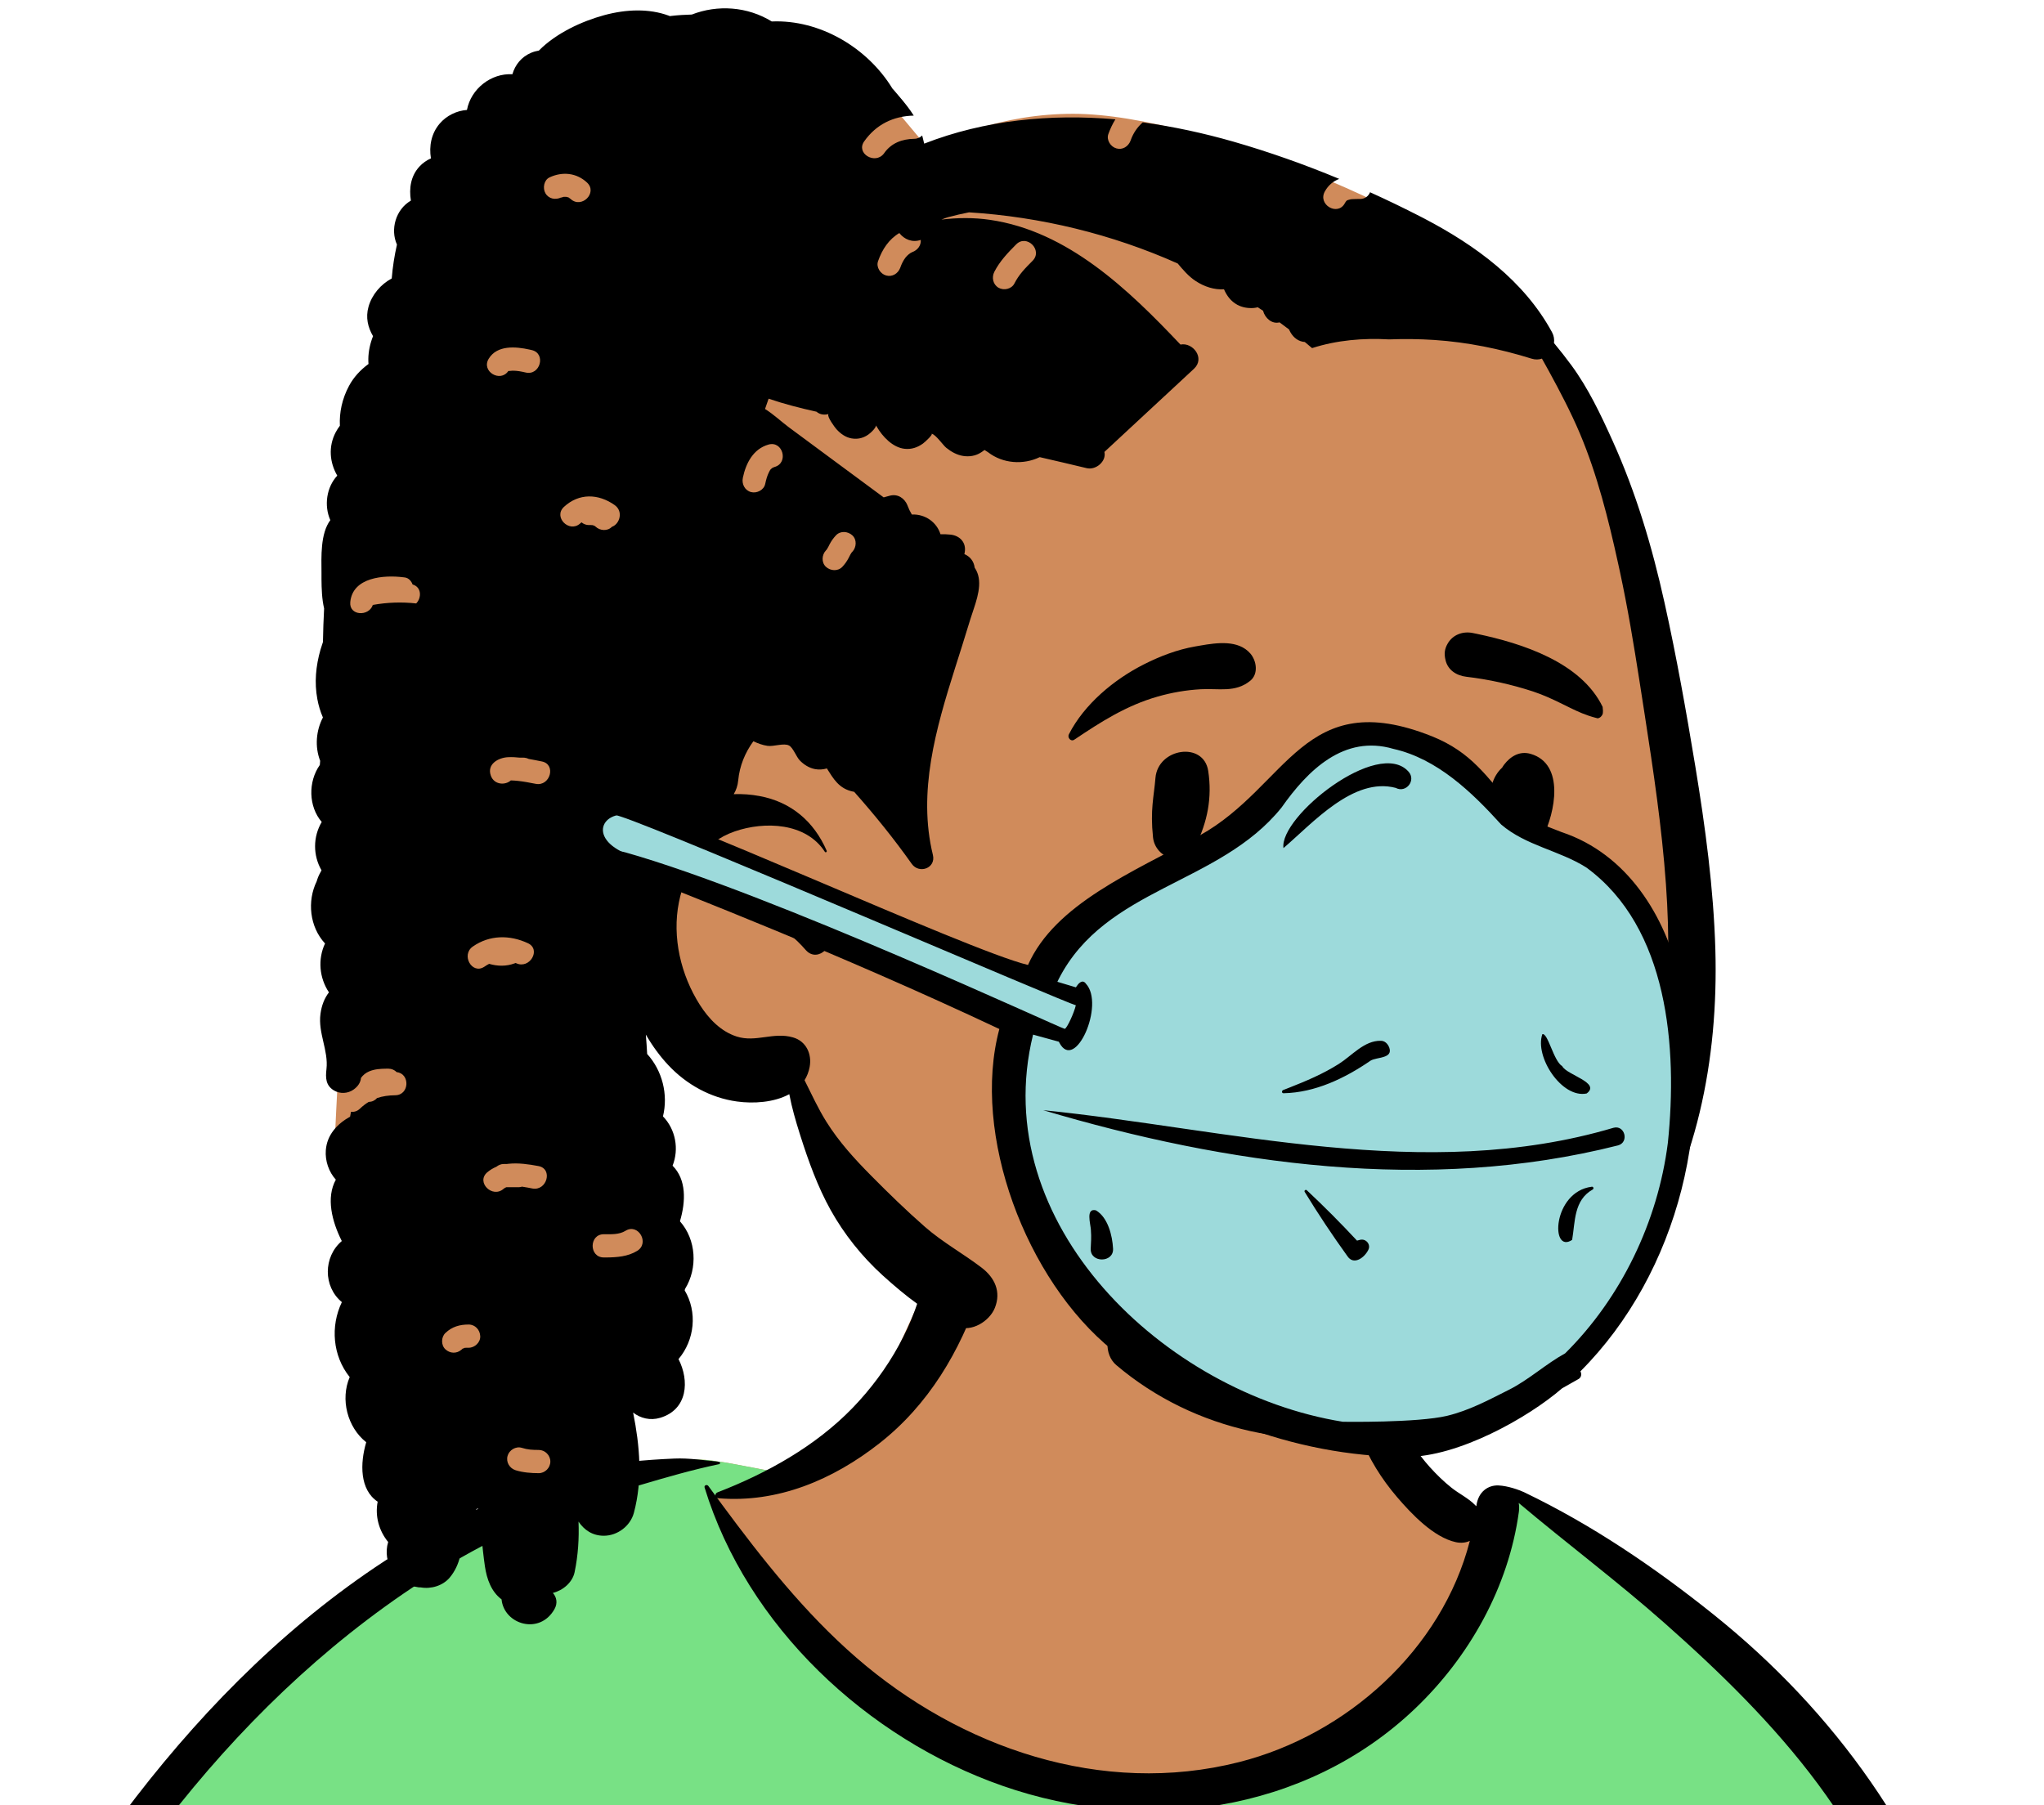 <svg width="60" height="53" viewBox="0 0 60 53" fill="none" xmlns="http://www.w3.org/2000/svg">
<path fill-rule="evenodd" clip-rule="evenodd" d="M60.109 84.536C59.766 82.596 59.451 80.651 59.165 78.701C59.029 77.776 58.896 76.849 58.777 75.921C58.694 75.271 58.567 74.528 59.009 74.046C59.632 73.368 60.197 72.788 60.273 71.818C60.345 70.904 60.036 69.909 59.843 69.022C59.438 67.163 58.934 65.326 58.376 63.507C57.81 61.659 57.19 59.829 56.56 58.002C55.972 56.293 55.406 54.57 54.639 52.931C53.184 49.82 50.723 47.517 47.681 45.979C46.924 45.596 45.381 44.231 44.591 43.925C43.864 43.644 43.867 44.465 43.152 44.156C42.58 43.908 42.048 43.579 41.728 43.027C41.38 42.428 40.508 41.589 40.376 40.892C40.095 39.413 40.399 38.154 39.344 37.041C38.407 36.053 37.147 35.376 35.844 35.012C32.977 34.212 29.154 34.772 27.425 37.435C26.599 38.707 26.31 40.245 25.195 41.283C24.222 42.19 24.44 42.809 23.179 43.277C23.108 43.303 21.172 42.888 21.101 42.915C19.722 42.62 18.404 43.446 17.138 43.925C15.252 44.64 13.456 45.57 11.769 46.675C8.367 48.904 5.453 51.799 3.05 55.075C0.628 58.377 -1.251 62.079 -2.589 65.948C-2.914 66.887 -3.206 67.838 -3.464 68.799C-3.608 69.336 -3.762 69.894 -3.586 70.444C-3.443 70.894 -3.123 71.23 -2.748 71.5C-2.24 71.866 -1.221 72.104 -1.241 72.84C-1.256 73.4 -1.446 73.99 -1.539 74.543C-1.649 75.202 -1.74 75.865 -1.83 76.527C-2.243 79.54 -2.564 82.57 -2.706 85.608C-2.846 88.599 -2.962 91.652 -2.754 94.643C-2.74 94.84 -2.682 95.021 -2.587 95.174C-2.675 95.208 -2.682 95.373 -2.572 95.396C-2.495 95.412 -2.418 95.43 -2.34 95.446C-2.18 95.567 -1.98 95.641 -1.75 95.649C-1.594 95.654 -1.438 95.66 -1.282 95.668C0.363 96.013 2.008 96.337 3.674 96.584C5.7 96.882 7.732 97.126 9.77 97.324C13.957 97.731 18.112 97.596 22.305 97.377C26.492 97.157 30.676 97.106 34.867 97.215C39.062 97.324 43.255 97.507 47.451 97.582C52.138 97.665 56.818 97.537 61.492 97.164C62.133 97.114 62.529 96.603 62.403 95.967C61.646 92.153 60.788 88.366 60.109 84.536Z" fill="#D08B5B"/>
<path fill-rule="evenodd" clip-rule="evenodd" d="M17.138 43.925L17.23 43.89C18.467 43.407 19.755 42.627 21.101 42.915C21.149 42.897 22.024 43.075 22.624 43.189L22.055 43.783L21.05 43.976C24.517 49.697 28.616 52.558 33.349 52.558C38.083 52.558 41.674 49.697 44.124 43.976L44.459 43.884C44.5 43.893 44.544 43.907 44.591 43.925C45.381 44.231 46.924 45.596 47.681 45.979C50.723 47.517 53.184 49.82 54.639 52.931C55.38 54.515 55.934 56.178 56.501 57.831L56.56 58.002C57.19 59.829 57.81 61.659 58.376 63.507C58.909 65.247 59.394 67.003 59.789 68.779L59.843 69.022C60.036 69.909 60.345 70.904 60.273 71.818C60.246 72.163 60.157 72.46 60.025 72.728L53.169 75.195L56.435 97.473C53.443 97.602 50.448 97.635 47.451 97.582C43.255 97.507 39.062 97.324 34.867 97.215C30.803 97.109 26.745 97.154 22.686 97.357L21.655 97.41C17.682 97.609 13.741 97.71 9.77 97.324L9.499 97.298V94.039L10.894 75.893L3.825 74.562L-3.115 71.192C-3.324 70.982 -3.493 70.738 -3.586 70.444C-3.749 69.934 -3.629 69.418 -3.495 68.918L-3.464 68.799C-3.206 67.838 -2.914 66.887 -2.589 65.948C-1.251 62.079 0.628 58.377 3.05 55.075C5.453 51.799 8.367 48.904 11.769 46.675C13.456 45.57 15.252 44.64 17.138 43.925Z" fill="#78E185"/>
<path fill-rule="evenodd" clip-rule="evenodd" d="M19.793 42.821C20.226 42.802 20.668 42.872 21.101 42.915C21.138 42.918 21.153 42.976 21.11 42.985C20.336 43.147 19.571 43.368 18.811 43.593L18.485 43.689C17.628 43.943 16.796 44.204 15.966 44.542C14.313 45.216 12.742 46.126 11.297 47.171C5.73 51.196 1.702 57.289 -0.841 63.598C-1.532 65.311 -2.116 67.066 -2.59 68.852C-2.705 69.287 -2.814 69.723 -2.917 70.16C-2.947 70.288 -3.078 70.617 -3.006 70.748C-2.942 70.864 -2.695 70.936 -2.579 70.996L-2.191 71.198C-1.432 71.588 -0.169 72.231 -0.043 72.293L0.155 72.391C3.386 73.975 6.838 75.318 10.474 75.411L10.503 75.1C10.665 73.384 10.877 71.658 11.342 69.994C11.367 69.905 11.48 69.935 11.491 70.014C11.749 71.984 11.667 73.969 11.577 75.948C11.417 79.453 11.205 82.956 11.016 86.459C10.922 88.212 10.8 89.962 10.689 91.715C10.579 93.469 10.543 95.267 10.291 97.007C10.235 97.395 9.781 97.606 9.436 97.565C9.056 97.52 8.763 97.184 8.761 96.8C8.756 95.786 8.884 94.76 8.955 93.749C9.022 92.787 9.094 91.827 9.168 90.867C9.438 87.361 9.749 83.86 10.037 80.355C10.139 79.113 10.249 77.871 10.362 76.63C6.511 76.505 2.912 75.079 -0.52 73.412C-0.57 74.54 -0.69 75.666 -0.806 76.79C-1.131 79.925 -1.417 83.059 -1.63 86.204C-1.739 87.792 -1.817 89.383 -1.886 90.973C-1.931 92.015 -1.964 93.058 -1.987 94.101L-1.999 94.698C-2.008 95.077 -2.047 95.427 -2.365 95.702C-2.689 95.983 -3.126 95.997 -3.446 95.702C-3.874 95.308 -3.798 94.771 -3.786 94.241C-3.754 92.9 -3.703 91.559 -3.634 90.22C-3.474 87.097 -3.152 83.987 -2.733 80.89L-2.569 79.694C-2.263 77.471 -1.927 75.198 -1.243 73.057C-1.509 72.924 -1.774 72.791 -2.039 72.657C-2.509 72.419 -2.994 72.196 -3.45 71.934C-3.812 71.726 -4.124 71.441 -4.225 71.02C-4.337 70.55 -4.165 70.037 -4.051 69.58L-4.041 69.54C-3.929 69.079 -3.809 68.62 -3.682 68.163C-3.166 66.31 -2.528 64.493 -1.782 62.721C-0.288 59.173 1.64 55.802 3.996 52.754C6.116 50.011 8.621 47.523 11.557 45.657C12.992 44.745 14.521 43.996 16.139 43.466C16.895 43.218 17.718 43.003 18.509 42.914C18.936 42.867 19.364 42.84 19.793 42.821ZM27.473 37.198C27.988 36.645 29.012 37.218 28.764 37.95C28.183 39.673 27.256 41.245 25.81 42.377C24.451 43.442 22.831 44.133 21.085 43.986C21.073 43.985 21.061 43.981 21.05 43.976L21.2 44.18C22.381 45.778 23.627 47.353 25.128 48.658C28.187 51.318 32.352 52.753 36.374 51.732C39.538 50.929 42.326 48.427 43.146 45.238C43.029 45.291 42.889 45.309 42.736 45.276C42.08 45.133 41.43 44.443 41.007 43.949C40.549 43.413 40.192 42.836 39.93 42.182C39.45 40.987 39.297 39.448 39.952 38.29C40.032 38.147 40.219 38.227 40.234 38.367L40.259 38.584C40.386 39.669 40.543 40.719 41.054 41.709C41.305 42.193 41.605 42.665 41.971 43.071C42.166 43.287 42.378 43.495 42.607 43.677C42.83 43.854 43.1 43.982 43.3 44.185L43.336 44.224L43.337 44.217C43.388 43.788 43.689 43.598 43.984 43.61C44.269 43.622 44.604 43.747 44.734 43.807L44.746 43.813C46.736 44.769 48.569 46.014 50.294 47.395C53.862 50.252 56.535 53.988 57.83 58.386C58.465 60.545 58.83 62.769 59.215 64.983L59.452 66.34C59.811 68.383 60.213 70.468 61.024 72.369C61.234 72.861 61.072 73.322 60.557 73.515C59.915 73.757 59.27 73.991 58.624 74.222C58.941 75.582 59.135 76.99 59.372 78.357C59.877 81.263 60.496 84.151 61.027 87.053C61.298 88.537 61.543 90.026 61.814 91.51C61.944 92.225 62.081 92.938 62.213 93.653C62.285 94.038 62.349 94.425 62.417 94.81L62.429 94.875C62.468 95.078 62.517 95.288 62.461 95.492C62.397 95.724 62.216 95.888 62.054 96.055C61.921 96.192 61.728 96.193 61.565 96.118L61.511 96.094C61.22 95.957 60.992 95.821 60.888 95.492C60.823 95.284 60.799 95.049 60.756 94.835C60.674 94.424 60.596 94.011 60.523 93.599C60.376 92.773 60.233 91.946 60.093 91.119L59.962 90.344C59.512 87.674 59.086 84.987 58.87 82.289C58.775 81.092 58.673 79.896 58.571 78.699L58.494 77.802C58.397 76.667 58.278 75.502 58.261 74.352L57.875 74.489L55.991 75.155C55.523 75.32 54.929 75.658 54.426 75.597C54.18 75.567 53.992 75.489 53.847 75.348C54.021 77.797 54.255 80.242 54.569 82.674C54.853 84.887 55.169 87.097 55.542 89.297C55.727 90.386 55.917 91.474 56.123 92.56C56.226 93.103 56.332 93.645 56.442 94.186C56.496 94.456 56.561 94.727 56.604 94.999C56.653 95.311 56.567 95.503 56.393 95.76C56.249 95.971 55.963 96.079 55.731 95.933C55.424 95.741 55.264 95.574 55.173 95.222C55.091 94.903 55.041 94.57 54.977 94.247C54.86 93.651 54.747 93.053 54.637 92.456C54.408 91.205 54.197 89.952 54.008 88.694C53.344 84.265 52.923 79.799 52.71 75.325C52.605 73.118 52.572 70.909 52.591 68.7C52.6 67.567 52.637 66.431 52.717 65.302C52.799 64.158 52.967 63.038 53.118 61.905C53.123 61.865 53.179 61.863 53.182 61.905C53.253 63.175 53.365 64.443 53.42 65.716C53.472 66.931 53.495 68.147 53.537 69.363C53.591 70.96 53.667 72.558 53.767 74.156C53.949 73.957 54.223 73.842 54.497 73.887C54.894 73.804 55.321 73.596 55.699 73.469L57.125 72.993C57.875 72.742 58.625 72.494 59.377 72.252C58.704 69.989 58.244 67.693 57.85 65.362L57.675 64.314C57.327 62.251 56.953 60.188 56.324 58.19C55.662 56.09 54.672 54.137 53.359 52.369C52.065 50.626 50.49 49.092 48.869 47.657C47.481 46.428 45.996 45.319 44.58 44.124C44.595 44.203 44.598 44.29 44.585 44.386C44.284 46.589 43.135 48.641 41.533 50.167C38.315 53.233 33.552 53.869 29.434 52.431C25.45 51.041 21.928 47.747 20.683 43.672C20.662 43.602 20.755 43.574 20.793 43.626C20.862 43.72 20.931 43.815 21.001 43.909C20.996 43.872 21.016 43.831 21.062 43.813C22.514 43.252 23.94 42.457 25.028 41.333C25.558 40.784 26.021 40.163 26.387 39.493C26.562 39.172 26.719 38.84 26.845 38.497L26.877 38.408C27.029 37.978 27.156 37.539 27.473 37.198Z" fill="black"/>
<path fill-rule="evenodd" clip-rule="evenodd" d="M26.394 3.341L27.128 4.217C26.736 4.493 26.352 4.782 25.977 5.082L25.976 5.082C27.649 3.988 29.502 3.341 31.504 3.341C35.359 3.341 43.189 6.66 44.959 9.053C45.838 10.241 47.47 13.888 48.317 17.852C48.997 21.038 50.009 30.037 48.997 33.419C47.702 37.747 43.441 41.747 39.048 41.747C34.654 41.747 27.833 38.568 22.978 31.602C22.756 31.284 20.207 30.915 18.389 29.719L18.866 34.99L19.229 38.057L19.149 38.275C17.846 41.805 16.814 43.646 16.052 43.8C15.275 43.956 13.692 42.679 11.303 39.969L10.998 38.685C10.223 35.41 9.835 33.652 9.835 33.411L9.836 33.367C9.847 32.813 10.038 29.676 10.042 28.832L10.042 16.179C12.611 7.62 15.062 3.341 17.396 3.341H26.394Z" fill="#D08B5B"/>
<path fill-rule="evenodd" clip-rule="evenodd" d="M20.307 0.427C21.062 0.133 21.937 0.189 22.654 0.63C24.062 0.57 25.462 1.395 26.196 2.599C26.211 2.616 26.227 2.633 26.242 2.65L26.397 2.832C26.544 3.005 26.7 3.197 26.823 3.394C26.22 3.408 25.718 3.654 25.367 4.151C25.117 4.506 25.69 4.843 25.946 4.508L25.955 4.495C26.165 4.197 26.483 4.081 26.837 4.075C26.938 4.074 27.015 4.034 27.07 3.977C27.091 4.056 27.111 4.136 27.129 4.217C28.91 3.522 30.83 3.339 32.742 3.503C32.657 3.64 32.588 3.786 32.534 3.938C32.473 4.112 32.603 4.311 32.772 4.357C32.954 4.408 33.118 4.301 33.184 4.136L33.19 4.119C33.264 3.911 33.384 3.732 33.545 3.593C34.445 3.715 35.339 3.91 36.211 4.16C37.259 4.462 38.297 4.83 39.312 5.252C39.14 5.319 38.992 5.433 38.888 5.624C38.68 6.005 39.251 6.345 39.468 5.982L39.475 5.968C39.497 5.929 39.515 5.906 39.529 5.892L39.534 5.888L39.564 5.874L39.62 5.858L39.641 5.853C39.66 5.848 39.668 5.849 39.718 5.846C39.784 5.842 39.85 5.842 39.916 5.842C40.072 5.842 40.172 5.755 40.217 5.644C40.716 5.87 41.21 6.108 41.698 6.359L41.814 6.419C43.313 7.204 44.734 8.236 45.558 9.753C45.613 9.854 45.63 9.965 45.616 10.071C45.792 10.282 45.962 10.5 46.126 10.722C46.624 11.4 46.989 12.172 47.334 12.936C48.029 14.474 48.497 16.053 48.862 17.7C49.215 19.287 49.499 20.89 49.764 22.494C50.057 24.276 50.301 26.074 50.353 27.882C50.443 31.104 49.814 34.345 48.009 37.058C46.398 39.478 43.972 41.4 41.096 42.016C38.17 42.641 35.075 42.031 32.769 40.078C32.397 39.763 32.448 39.128 32.769 38.806C33.132 38.443 33.668 38.493 34.038 38.806C36.209 40.646 39.37 40.93 41.986 39.992C44.404 39.125 46.299 37.124 47.462 34.876C48.88 32.135 49.119 28.987 48.902 25.955C48.783 24.289 48.535 22.638 48.28 20.988L48.126 19.996C47.958 18.921 47.781 17.847 47.551 16.782L47.497 16.535C47.216 15.251 46.886 13.935 46.377 12.728C46.109 12.095 45.788 11.485 45.459 10.882C45.394 10.764 45.329 10.645 45.262 10.528C45.172 10.559 45.069 10.564 44.961 10.53C44.032 10.241 43.077 10.046 42.105 9.981C41.662 9.952 41.218 9.947 40.775 9.964C40.017 9.92 39.237 9.987 38.515 10.22C38.444 10.159 38.373 10.1 38.301 10.04C38.282 10.039 38.262 10.036 38.243 10.033C38.059 9.997 37.929 9.865 37.851 9.7C37.847 9.691 37.843 9.682 37.84 9.673C37.747 9.602 37.654 9.533 37.56 9.464C37.331 9.523 37.13 9.332 37.076 9.123C37.025 9.088 36.973 9.055 36.921 9.021C36.882 9.031 36.842 9.038 36.802 9.042C36.633 9.054 36.47 9.028 36.32 8.948C36.131 8.845 36.01 8.681 35.929 8.493C35.642 8.511 35.353 8.418 35.096 8.249C34.889 8.113 34.73 7.924 34.571 7.736C32.642 6.874 30.546 6.365 28.444 6.234C28.238 6.274 28.032 6.322 27.829 6.377C27.781 6.39 27.713 6.416 27.634 6.447C28.103 6.39 28.577 6.384 29.058 6.454C31.342 6.785 33.121 8.498 34.652 10.116C35.016 10.042 35.384 10.515 35.047 10.828L32.419 13.268C32.484 13.541 32.172 13.81 31.898 13.744C31.439 13.634 30.98 13.526 30.52 13.421C30.04 13.653 29.437 13.614 29.002 13.276C28.982 13.261 28.938 13.236 28.9 13.211C28.864 13.24 28.816 13.27 28.797 13.283C28.642 13.385 28.454 13.415 28.273 13.386C28.087 13.357 27.919 13.262 27.775 13.145C27.683 13.07 27.468 12.757 27.349 12.734L27.337 12.733C27.416 12.735 27.16 12.973 27.091 13.023C26.931 13.138 26.753 13.198 26.554 13.176C26.206 13.138 25.906 12.82 25.736 12.526L25.723 12.503L25.718 12.489L25.713 12.505C25.712 12.507 25.711 12.51 25.71 12.513C25.685 12.582 25.605 12.661 25.55 12.709C25.395 12.847 25.203 12.907 24.998 12.871C24.824 12.841 24.678 12.736 24.561 12.609L24.543 12.588C24.508 12.549 24.279 12.241 24.315 12.167L24.319 12.161L24.308 12.159C24.169 12.193 24.052 12.159 23.967 12.087C23.489 11.982 23.018 11.86 22.562 11.705C22.526 11.805 22.491 11.906 22.457 12.007C22.706 12.162 22.937 12.381 23.148 12.538C23.55 12.835 23.951 13.131 24.352 13.429L25.939 14.602L26.12 14.553C26.352 14.491 26.551 14.626 26.637 14.833L26.643 14.851C26.676 14.939 26.717 15.024 26.766 15.105C27.163 15.089 27.498 15.334 27.607 15.684C27.707 15.681 27.806 15.686 27.905 15.696C28.182 15.727 28.369 15.933 28.319 16.216L28.315 16.236L28.308 16.267C28.469 16.336 28.586 16.468 28.611 16.667C28.656 16.733 28.689 16.805 28.711 16.881C28.827 17.289 28.602 17.793 28.482 18.184L28.473 18.214C28.395 18.471 28.316 18.727 28.235 18.982L28.034 19.616C27.476 21.383 26.933 23.246 27.384 25.098C27.48 25.49 26.98 25.667 26.763 25.361C26.237 24.618 25.669 23.918 25.073 23.246L25.044 23.241C24.626 23.157 24.464 22.861 24.272 22.56C24.158 22.594 24.038 22.601 23.921 22.579C23.75 22.546 23.598 22.449 23.478 22.326C23.376 22.222 23.283 21.954 23.163 21.888C23.012 21.805 22.71 21.924 22.53 21.897C22.384 21.876 22.247 21.825 22.115 21.762C21.871 22.095 21.71 22.486 21.67 22.907C21.655 23.067 21.607 23.203 21.538 23.315C21.792 23.306 22.046 23.324 22.297 23.371C23.226 23.544 23.892 24.118 24.266 24.974C24.282 25.011 24.234 25.042 24.212 25.006C23.656 24.149 22.448 24.106 21.57 24.408C20.638 24.728 20.115 25.551 19.929 26.489C19.724 27.518 19.986 28.627 20.545 29.503C20.805 29.91 21.158 30.282 21.629 30.432C22.188 30.61 22.704 30.291 23.276 30.456C23.666 30.567 23.837 30.945 23.767 31.322C23.739 31.471 23.687 31.6 23.617 31.713C23.823 32.122 24.013 32.543 24.256 32.93C24.63 33.527 25.082 34.021 25.576 34.52C26.085 35.035 26.604 35.539 27.149 36.017C27.671 36.474 28.27 36.8 28.818 37.219C29.202 37.513 29.393 37.926 29.203 38.398C29.047 38.788 28.519 39.121 28.092 38.944C27.275 38.607 26.56 38.032 25.908 37.441C25.304 36.892 24.779 36.236 24.382 35.523C24.007 34.851 23.731 34.089 23.498 33.354L23.469 33.262C23.359 32.913 23.244 32.52 23.169 32.123C22.721 32.369 22.113 32.405 21.633 32.338C20.858 32.232 20.151 31.84 19.617 31.27C19.368 31.005 19.148 30.702 18.958 30.374C18.976 30.574 18.986 30.767 18.997 30.943C19.441 31.43 19.619 32.134 19.461 32.775C19.833 33.158 19.937 33.734 19.743 34.223C20.15 34.628 20.134 35.271 19.959 35.855C20.439 36.393 20.485 37.232 20.11 37.839L20.098 37.883C20.477 38.518 20.392 39.34 19.917 39.901C20.241 40.531 20.191 41.379 19.381 41.624C19.085 41.713 18.799 41.637 18.585 41.471C18.78 42.446 18.868 43.435 18.607 44.415C18.503 44.803 18.124 45.087 17.725 45.087C17.392 45.087 17.149 44.919 16.982 44.672C17.001 45.164 16.971 45.658 16.867 46.157C16.804 46.458 16.525 46.693 16.229 46.766C16.336 46.886 16.378 47.061 16.276 47.242C15.842 48.012 14.794 47.693 14.723 46.955C14.427 46.734 14.29 46.37 14.233 45.977C14.15 45.405 14.12 44.841 14.025 44.276L13.989 44.309L13.971 44.325L13.965 44.366C13.911 44.646 13.754 44.842 13.55 44.958C13.594 45.446 13.512 45.943 13.203 46.313C12.997 46.56 12.647 46.657 12.347 46.603C12.328 46.604 12.309 46.604 12.289 46.602C11.608 46.511 11.215 45.865 11.394 45.271C11.12 44.935 11.005 44.508 11.086 44.087C10.556 43.735 10.567 42.962 10.75 42.342C10.195 41.903 9.986 41.081 10.265 40.429C9.764 39.806 9.694 38.937 10.035 38.228C9.484 37.774 9.487 36.899 10.033 36.435C9.742 35.856 9.567 35.163 9.858 34.633C9.653 34.406 9.54 34.083 9.564 33.77C9.598 33.312 9.901 32.994 10.277 32.783L10.303 32.64C10.392 32.651 10.486 32.626 10.569 32.546C10.646 32.472 10.731 32.406 10.822 32.351C10.869 32.35 10.915 32.34 10.957 32.321C10.999 32.301 11.036 32.273 11.066 32.238C11.23 32.182 11.406 32.157 11.602 32.155C12.024 32.15 12.039 31.518 11.646 31.477C11.614 31.445 11.577 31.42 11.536 31.402C11.495 31.384 11.451 31.375 11.406 31.375L11.333 31.375C11.164 31.377 10.993 31.387 10.835 31.455C10.739 31.495 10.657 31.561 10.596 31.646C10.586 31.768 10.519 31.89 10.376 31.99C10.21 32.107 9.983 32.12 9.805 32.015C9.557 31.868 9.554 31.638 9.583 31.388C9.646 30.841 9.332 30.327 9.407 29.768C9.44 29.52 9.522 29.307 9.656 29.134C9.373 28.711 9.323 28.164 9.541 27.699C9.088 27.21 9.01 26.457 9.298 25.87C9.303 25.855 9.306 25.841 9.31 25.827C9.343 25.727 9.388 25.637 9.438 25.551C9.313 25.335 9.248 25.09 9.249 24.84C9.25 24.591 9.317 24.346 9.444 24.132C9.053 23.676 9.041 22.95 9.388 22.458C9.39 22.418 9.394 22.377 9.398 22.336C9.238 21.921 9.277 21.45 9.479 21.064C9.404 20.892 9.35 20.712 9.316 20.527C9.224 20.035 9.271 19.556 9.407 19.075C9.429 18.999 9.454 18.923 9.48 18.848C9.485 18.518 9.497 18.191 9.514 17.863C9.449 17.586 9.439 17.282 9.437 17L9.437 16.816C9.434 16.35 9.401 15.667 9.696 15.271C9.507 14.843 9.584 14.303 9.9 13.964C9.678 13.582 9.632 13.114 9.854 12.691C9.89 12.623 9.931 12.559 9.977 12.499C9.958 12.112 10.04 11.712 10.246 11.327C10.38 11.076 10.58 10.859 10.817 10.686C10.813 10.635 10.811 10.584 10.812 10.532C10.816 10.307 10.866 10.08 10.95 9.869C10.799 9.611 10.729 9.321 10.817 9.007C10.916 8.653 11.175 8.348 11.499 8.175C11.526 7.841 11.578 7.509 11.652 7.181C11.453 6.737 11.612 6.15 12.062 5.889C12.003 5.534 12.056 5.165 12.314 4.888C12.408 4.786 12.523 4.705 12.65 4.65C12.591 4.293 12.658 3.922 12.905 3.631C13.106 3.394 13.404 3.25 13.707 3.228C13.824 2.607 14.416 2.143 15.041 2.18C15.119 1.907 15.305 1.668 15.595 1.548C15.666 1.518 15.742 1.497 15.818 1.485C16.326 0.971 17.082 0.623 17.737 0.445C18.393 0.267 19.059 0.25 19.623 0.457L19.664 0.473L19.71 0.467C19.909 0.444 20.108 0.432 20.307 0.427ZM15.317 42.506C15.142 42.452 14.946 42.571 14.899 42.744C14.848 42.927 14.96 43.109 15.136 43.164C15.356 43.232 15.586 43.249 15.815 43.25C15.998 43.25 16.155 43.093 16.155 42.909C16.155 42.724 15.999 42.568 15.815 42.568C15.629 42.568 15.492 42.561 15.317 42.506ZM13.757 38.886C13.495 38.886 13.27 38.949 13.076 39.133C12.946 39.256 12.943 39.493 13.076 39.615C13.21 39.739 13.405 39.746 13.542 39.628L13.569 39.605C13.572 39.602 13.575 39.599 13.576 39.597C13.588 39.59 13.599 39.583 13.61 39.577L13.588 39.591C13.571 39.603 13.611 39.584 13.633 39.574L13.639 39.571L13.642 39.571L13.659 39.569C13.692 39.568 13.725 39.568 13.757 39.568C13.935 39.568 14.106 39.411 14.097 39.227C14.089 39.042 13.948 38.886 13.757 38.886ZM18.705 36.723C19.073 36.497 18.744 35.918 18.375 36.126L18.362 36.134C18.172 36.251 17.94 36.235 17.725 36.235C17.287 36.235 17.287 36.917 17.725 36.917L17.798 36.917C18.112 36.914 18.43 36.892 18.705 36.723ZM15.807 34.234C15.529 34.182 15.217 34.135 14.925 34.167L14.876 34.173H14.786C14.708 34.173 14.632 34.205 14.571 34.254C14.475 34.294 14.384 34.348 14.3 34.42C13.969 34.708 14.452 35.189 14.781 34.903C14.8 34.887 14.821 34.873 14.845 34.863L14.863 34.855H15.227C15.26 34.855 15.292 34.848 15.323 34.838C15.442 34.854 15.552 34.878 15.626 34.892C16.054 34.973 16.238 34.316 15.807 34.234ZM15.496 27.691C14.963 27.443 14.373 27.445 13.879 27.789C13.527 28.035 13.854 28.615 14.21 28.386L14.223 28.378C14.267 28.347 14.312 28.321 14.358 28.297C14.609 28.37 14.861 28.373 15.103 28.284L15.134 28.272L15.153 28.279C15.548 28.463 15.894 27.875 15.496 27.691ZM21.303 26.622C20.765 26.562 20.76 25.709 21.303 25.77C22.45 25.899 23.49 26.41 24.252 27.287C24.606 27.695 24.023 28.292 23.662 27.902L23.651 27.89C23.045 27.192 22.227 26.726 21.303 26.622H21.303ZM15.268 22.244C15.149 22.231 15.029 22.224 14.912 22.23C14.629 22.244 14.285 22.433 14.409 22.774C14.508 23.047 14.834 23.058 14.995 22.912C15.062 22.914 15.129 22.918 15.195 22.925C15.373 22.944 15.549 22.977 15.724 23.012C16.152 23.096 16.335 22.439 15.905 22.355L15.715 22.317C15.651 22.304 15.586 22.292 15.521 22.281C15.482 22.261 15.44 22.249 15.396 22.245L15.374 22.244H15.268ZM11.888 16.954L11.848 16.949C11.274 16.875 10.351 16.943 10.282 17.676C10.243 18.082 10.828 18.107 10.944 17.76C11.364 17.684 11.793 17.669 12.217 17.716C12.378 17.552 12.379 17.237 12.111 17.159C12.074 17.057 11.995 16.97 11.888 16.954ZM25.02 15.717C24.887 15.595 24.669 15.578 24.539 15.717C24.464 15.796 24.401 15.885 24.351 15.982L24.318 16.048C24.312 16.059 24.306 16.07 24.3 16.08C24.289 16.1 24.277 16.119 24.265 16.138L24.256 16.146L24.245 16.159C24.122 16.288 24.107 16.514 24.245 16.641C24.378 16.763 24.595 16.779 24.726 16.641C24.801 16.562 24.864 16.472 24.914 16.375L24.947 16.31C24.952 16.299 24.958 16.288 24.964 16.277C24.975 16.257 24.988 16.238 25 16.219L25.014 16.206L25.02 16.199C25.142 16.069 25.158 15.844 25.02 15.717ZM18.044 14.829C17.564 14.489 16.994 14.473 16.554 14.882C16.236 15.178 16.703 15.651 17.024 15.374L17.035 15.364C17.047 15.353 17.058 15.344 17.07 15.335C17.13 15.386 17.206 15.415 17.284 15.415C17.306 15.415 17.328 15.415 17.35 15.415L17.382 15.417L17.4 15.418L17.402 15.418L17.417 15.425C17.445 15.438 17.484 15.457 17.431 15.424C17.443 15.43 17.454 15.438 17.465 15.445L17.485 15.463C17.613 15.584 17.835 15.6 17.962 15.466C18.188 15.389 18.307 15.016 18.044 14.829ZM22.73 13.712L22.739 13.709C23.159 13.589 22.98 12.931 22.558 13.052C22.11 13.18 21.896 13.598 21.806 14.026C21.768 14.206 21.859 14.395 22.044 14.446C22.212 14.492 22.424 14.389 22.462 14.207C22.489 14.08 22.519 13.972 22.568 13.872L22.597 13.815C22.611 13.789 22.616 13.784 22.662 13.744C22.67 13.737 22.705 13.72 22.73 13.712ZM15.611 10.278L15.545 10.263C15.136 10.173 14.592 10.126 14.345 10.533C14.12 10.904 14.688 11.241 14.922 10.891C14.926 10.891 14.93 10.891 14.935 10.891L14.943 10.892L15.048 10.883C15.178 10.882 15.303 10.906 15.43 10.936C15.856 11.037 16.038 10.379 15.611 10.278ZM30.31 7.657C30.62 7.346 30.14 6.864 29.829 7.175C29.584 7.421 29.348 7.668 29.188 7.98C29.105 8.144 29.146 8.35 29.31 8.447C29.462 8.536 29.692 8.489 29.776 8.324C29.914 8.054 30.088 7.88 30.31 7.657ZM26.399 6.842C26.093 7.023 25.894 7.323 25.774 7.669C25.713 7.843 25.843 8.042 26.012 8.088C26.193 8.138 26.359 8.032 26.424 7.866L26.43 7.85C26.462 7.758 26.514 7.648 26.577 7.566C26.632 7.495 26.716 7.425 26.78 7.401C26.934 7.345 27.042 7.205 27.028 7.043C26.776 7.13 26.542 7.025 26.399 6.842ZM17.231 5.359C16.922 5.071 16.507 5.033 16.133 5.207C15.966 5.284 15.924 5.525 16.011 5.674C16.111 5.845 16.309 5.874 16.476 5.796C16.433 5.816 16.511 5.789 16.544 5.78C16.549 5.782 16.605 5.779 16.624 5.78L16.648 5.781C16.648 5.781 16.642 5.781 16.63 5.781C16.647 5.784 16.663 5.789 16.679 5.794L16.699 5.801C16.689 5.799 16.735 5.829 16.747 5.839L16.75 5.841C17.07 6.139 17.553 5.658 17.231 5.359Z" fill="black"/>
<path fill-rule="evenodd" clip-rule="evenodd" d="M39.34 34.67C38.767 34.436 38.256 34.046 37.882 33.548C37.752 33.375 37.718 33.192 37.746 33.025C37.776 32.837 37.888 32.667 38.039 32.552C38.191 32.438 38.382 32.381 38.566 32.41C38.726 32.435 38.885 32.523 39.011 32.704L39.037 32.74C39.259 33.041 39.549 33.288 39.879 33.447C40.197 33.6 40.552 33.671 40.92 33.63C41.621 33.551 42.104 33.172 42.618 32.657C42.681 32.592 42.745 32.525 42.809 32.457C42.847 32.399 42.903 32.356 42.968 32.334C43.039 32.312 43.116 32.313 43.187 32.338C43.257 32.362 43.317 32.407 43.359 32.468C43.398 32.526 43.421 32.597 43.414 32.68C43.367 33.213 43.088 33.689 42.692 34.063C42.252 34.478 41.668 34.765 41.119 34.866C40.514 34.977 39.898 34.898 39.34 34.67ZM41.405 26.44C42.048 26.832 43.029 27.744 42.337 28.714C41.522 29.569 40.348 28.588 39.77 28.145C39.234 27.801 38.631 28.685 39.129 29.086C43.307 32.18 45.003 26.543 41.73 25.98C41.37 25.918 41.236 26.319 41.405 26.44ZM33.917 22.842C33.989 21.959 35.333 21.759 35.466 22.632C35.586 23.415 35.445 24.133 35.093 24.838C34.756 25.511 33.91 25.197 33.846 24.584C33.76 23.763 33.873 23.391 33.917 22.842H33.917ZM44.15 22.451C44.337 22.206 44.608 22.038 44.932 22.133C45.945 22.429 45.647 23.867 45.291 24.567C45.098 24.947 44.473 25.043 44.191 24.709C43.73 24.163 43.51 23.073 44.095 22.535C44.111 22.508 44.128 22.48 44.15 22.451ZM35.078 18.98L35.239 18.952C35.733 18.866 36.349 18.784 36.699 19.182C36.885 19.393 36.949 19.785 36.699 19.987C36.26 20.343 35.775 20.205 35.248 20.235C34.819 20.259 34.394 20.332 33.98 20.451C33.064 20.713 32.317 21.191 31.535 21.716C31.432 21.785 31.327 21.654 31.376 21.558C31.828 20.673 32.703 19.946 33.581 19.503C34.049 19.266 34.561 19.07 35.079 18.98H35.078ZM43.227 18.583L43.349 18.608C44.682 18.887 46.413 19.444 47.044 20.753C47.069 20.938 47.043 20.977 47.023 21.003L47.016 21.012C46.999 21.034 46.985 21.065 46.905 21.09C46.882 21.084 46.86 21.079 46.837 21.073C46.548 20.997 46.319 20.893 46.097 20.784L45.857 20.666C45.579 20.529 45.297 20.398 44.999 20.3C44.363 20.093 43.709 19.947 43.045 19.869C42.901 19.852 42.762 19.803 42.653 19.72C42.543 19.638 42.465 19.52 42.434 19.386C42.387 19.198 42.4 19.055 42.501 18.885C42.572 18.765 42.681 18.671 42.811 18.619C42.938 18.567 43.083 18.555 43.227 18.583Z" fill="black"/>
<path fill-rule="evenodd" clip-rule="evenodd" d="M44.602 24.544C43.849 23.762 43.093 22.97 42.13 22.429C42.172 22.198 42.079 21.932 41.804 21.821C39.137 20.824 37.441 23.694 35.51 24.976C35.059 25.219 34.606 25.498 34.102 25.593C33.03 25.906 32.121 26.554 31.475 27.405C31.126 27.741 30.51 28.3 30.339 28.756C30.235 28.942 20.855 24.48 18.721 23.983C17.71 23.645 17.166 24.601 18.447 25.091C21.814 26.38 28.406 29.265 29.877 30.096C29.595 30.969 29.51 32.125 29.785 32.988C29.554 34.332 30.003 35.562 30.892 36.527C31.08 36.8 31.368 36.998 31.555 37.236C32.235 39.014 33.867 39.874 35.777 40.723C38.817 42.076 41.466 42.347 43.132 41.754C47.456 40.104 49.965 35.253 49.157 30.834C48.396 27.721 48.553 24.99 44.602 24.544Z" fill="#9DDADB"/>
<path fill-rule="evenodd" clip-rule="evenodd" d="M35.223 24.524C37.824 23.072 38.263 20.113 42.035 21.617C43.213 22.093 43.627 22.798 44.414 23.678C44.821 24.048 45.333 24.232 45.839 24.429C47.763 25.068 48.891 26.883 49.322 28.789C50.447 32.745 49.269 37.38 46.392 40.26C46.432 40.332 46.424 40.438 46.336 40.486C46.175 40.575 46.014 40.666 45.854 40.759C44.848 41.629 42.806 42.772 41.292 42.772C37.918 42.772 34.657 41.403 32.665 39.645C30.115 37.589 28.507 33.298 29.335 30.21C24.593 27.977 20.201 26.282 18.365 25.547C18.365 25.547 17.686 24.834 18.353 25.023C22.663 26.24 31.151 30.201 31.253 30.205C31.314 30.207 31.536 29.721 31.58 29.512C31.382 29.49 19.674 24.44 18.216 23.971L18.139 23.947C17.445 23.728 17.619 23.557 18.152 23.588C19.232 23.651 28.393 27.904 30.176 28.33C30.973 26.54 33.235 25.611 35.223 24.524V24.524ZM40.902 21.986C39.454 21.56 38.389 22.611 37.615 23.713C35.788 25.978 32.456 26.05 31.079 28.741L31.038 28.824L31.583 28.987L31.598 28.963C31.641 28.896 31.769 28.726 31.877 28.881C32.441 29.486 31.559 31.496 31.096 30.611L31.082 30.583L30.325 30.375C28.959 35.912 34.172 40.897 39.418 41.741C39.418 41.741 41.606 41.776 42.483 41.565C43.13 41.408 43.689 41.106 44.286 40.806C44.879 40.509 45.369 40.047 45.944 39.732C47.586 38.104 48.665 35.869 48.959 33.551C49.246 30.771 48.977 27.231 46.565 25.468C45.77 24.965 44.791 24.829 44.065 24.206C43.199 23.249 42.184 22.275 40.902 21.986V21.986ZM38.298 34.992C38.274 34.952 38.33 34.914 38.361 34.944C38.869 35.42 39.36 35.913 39.834 36.423C39.859 36.415 39.887 36.408 39.924 36.399C40.098 36.356 40.249 36.538 40.164 36.698L40.144 36.734C40.018 36.95 39.726 37.14 39.553 36.88C39.111 36.267 38.692 35.637 38.298 34.992ZM32.023 36.132L32.023 36.113C32.013 35.928 31.863 35.461 32.169 35.533C32.522 35.739 32.654 36.277 32.673 36.659C32.695 37.079 31.999 37.084 32.017 36.659C32.025 36.483 32.039 36.308 32.023 36.132ZM46.721 34.841C46.731 34.838 46.742 34.839 46.751 34.844C46.761 34.849 46.768 34.857 46.772 34.867C46.776 34.876 46.776 34.887 46.773 34.897C46.77 34.907 46.763 34.916 46.754 34.921C46.193 35.236 46.24 35.871 46.149 36.401C45.505 36.83 45.571 34.991 46.721 34.841ZM30.623 32.593C36.026 33.137 41.837 34.75 47.363 33.11C47.697 33.019 47.83 33.537 47.496 33.627C41.927 35.038 36.013 34.195 30.623 32.593ZM45.275 30.361C45.442 30.322 45.6 31.147 45.858 31.301C45.986 31.559 47.003 31.786 46.575 32.103C45.843 32.255 45.041 31.019 45.275 30.361ZM40.529 30.556C40.655 30.554 40.741 30.65 40.782 30.759C40.894 31.081 40.414 31.03 40.235 31.137C39.479 31.657 38.606 32.077 37.678 32.096C37.62 32.098 37.619 32.021 37.666 32.002L37.828 31.939C38.339 31.738 38.832 31.532 39.302 31.234C39.682 30.994 40.048 30.546 40.529 30.556ZM37.675 24.899C37.547 23.979 40.455 21.655 41.346 22.654C41.577 22.911 41.274 23.293 40.97 23.131C39.728 22.805 38.54 24.159 37.675 24.899Z" fill="black"/>
</svg>
